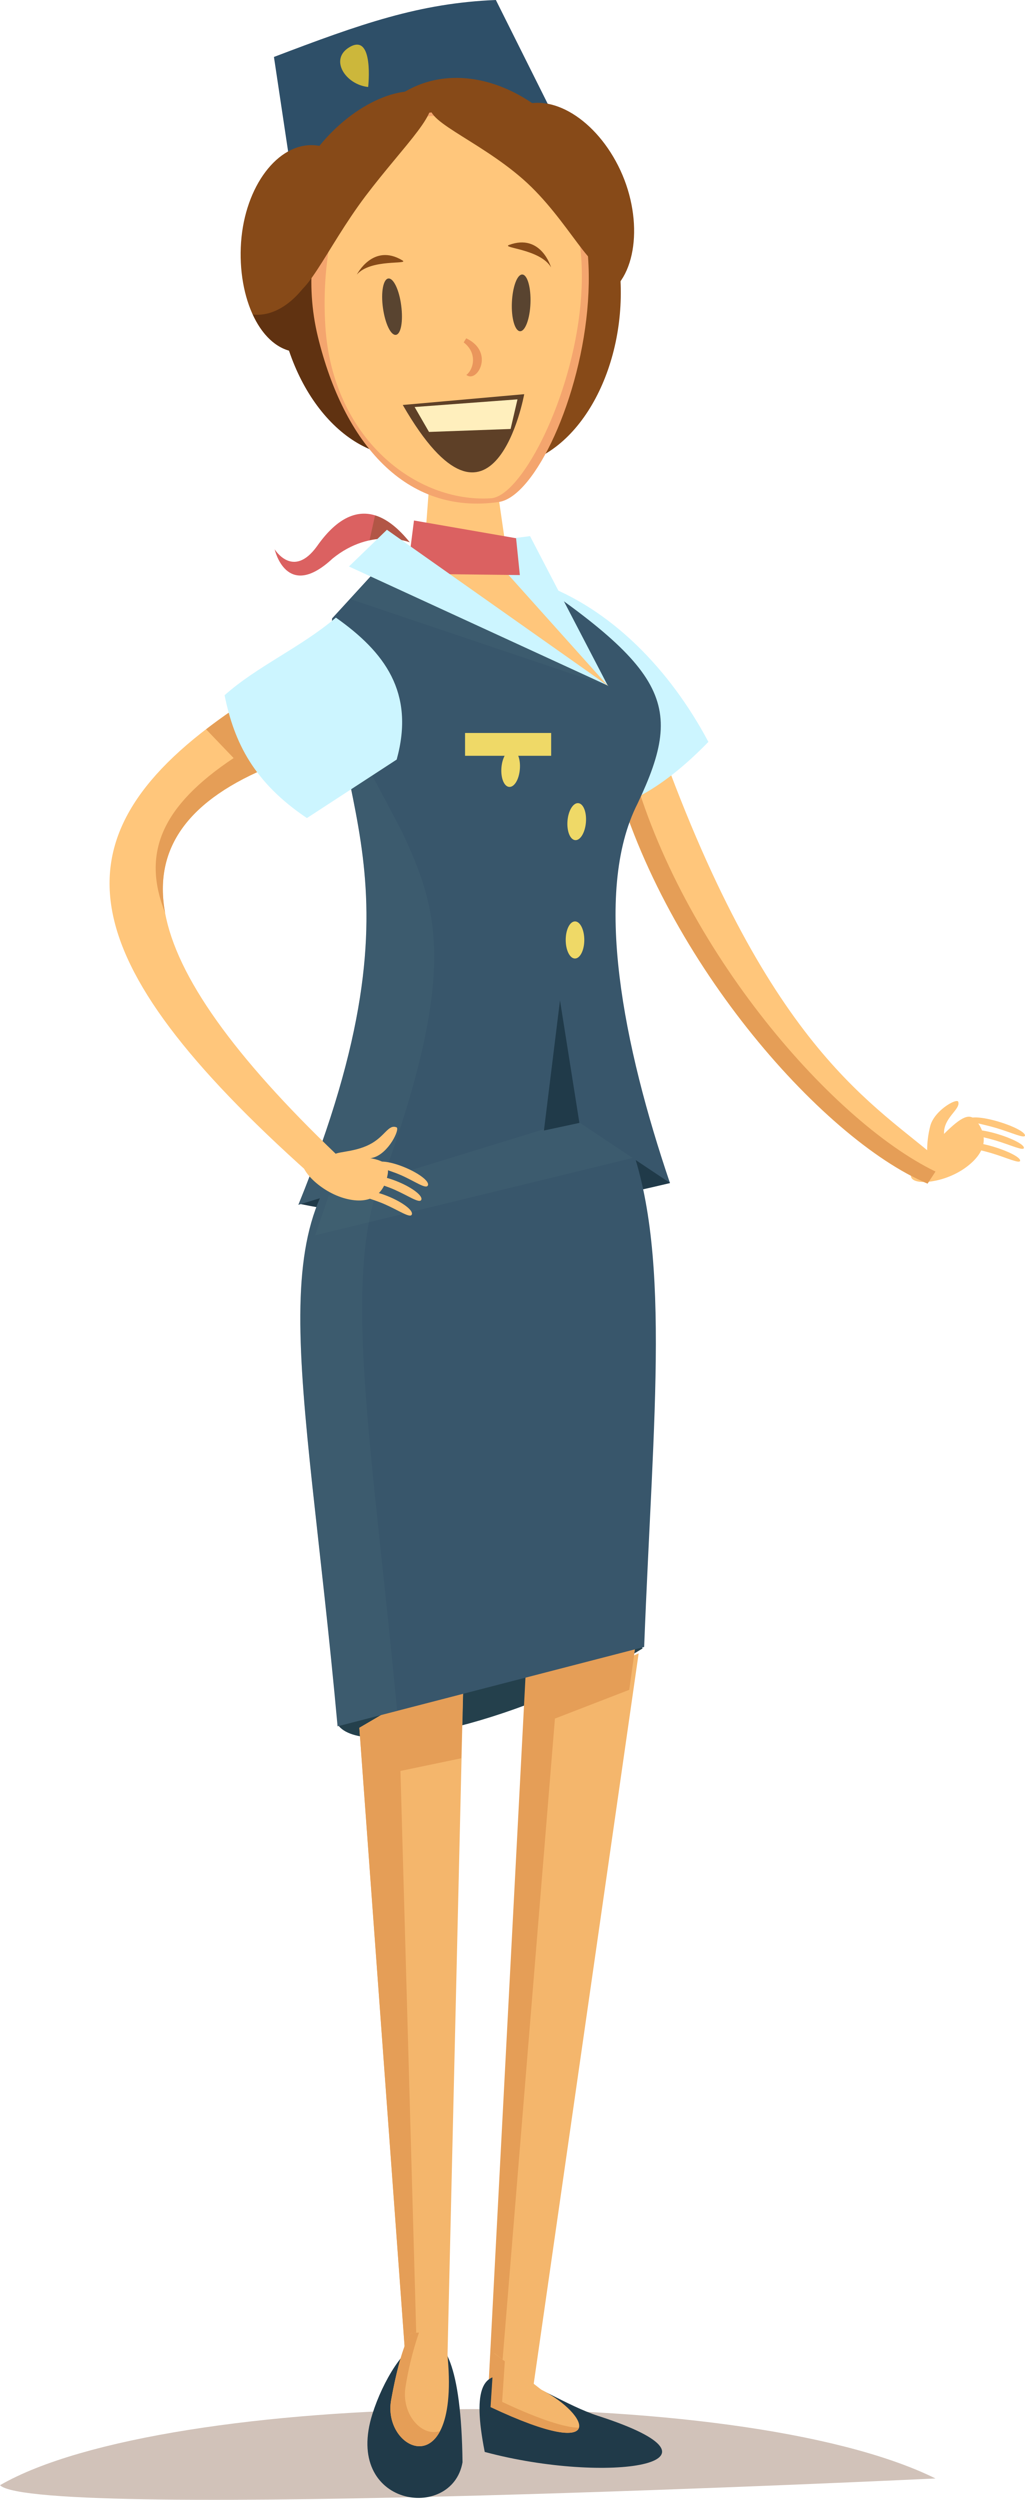 <svg xmlns="http://www.w3.org/2000/svg" viewBox="0 0 190.23 463.54"><defs><style>.f4538c3b-fec3-4cf9-817b-901777ae6fda{isolation:isolate;}.ad1ea5d9-aebf-49f8-9f41-75c90eb3f6ec{fill:#ffc67b;}.a4e5118e-2455-41b5-bbfd-b35255e42dfe{fill:#e59e57;}.b4783b8a-8bd8-4d32-879a-fdb92402598e{fill:#ccf5ff;}.ac8e7dfe-a875-4ee1-a013-9da08c2e92d6{fill:#24404c;}.e4037601-c55f-4dbd-af6b-0dde35b58906{fill:#203a49;}.e27a1e3b-ddeb-4d66-a8b8-7348aaf8da04{fill:#233d4c;}.a6657d0f-9c20-4bbb-98be-603c9dc0f52a{fill:#8c6850;}.a6657d0f-9c20-4bbb-98be-603c9dc0f52a,.b1016e8a-5949-4963-b659-f5b60714ac2c{opacity:0.4;}.a6657d0f-9c20-4bbb-98be-603c9dc0f52a,.b1016e8a-5949-4963-b659-f5b60714ac2c,.fa15d5dc-c556-43e4-8fa6-1fd6f4584459{mix-blend-mode:multiply;}.b8f9ae97-73e7-4022-9442-31187b05f619{fill:#f4b66c;}.a57a2aff-8f0b-4461-a082-bf5500271a01{fill:#38566b;}.fa15d5dc-c556-43e4-8fa6-1fd6f4584459{fill:#466777;opacity:0.3;}.ab07473a-6d96-4f66-ae77-30ef989a2829{fill:#db6161;}.b1016e8a-5949-4963-b659-f5b60714ac2c{fill:#77461e;}.b35d7236-097a-4714-9705-bc0d5091128b{fill:#b0e2ea;}.f2254c4b-f04d-4222-b59f-e899401eb2dc{fill:#efd967;}.b77a9188-95e7-45e3-808a-37fb04b0dfed{fill:#2e4f68;}.ac911845-2eb0-461c-a6a7-dcdb9edbd2e9{fill:#603211;}.b4f6dff6-c5d7-44f1-8ca5-f146ae3a9711{fill:#874a18;}.a39069cf-da51-4d56-adf4-11ed0f597ec7{fill:#f4a56e;}.aac3c6b2-c7b1-4ddc-a830-de48a042f271{fill:#594430;}.bee15429-97c8-41a9-8091-91c3e2afd735{fill:#5e4027;}.bb8e2180-c064-4c93-add6-baa7e5659a03{fill:#ffefbd;}.a76bddc9-3c49-45eb-a74f-6635383bcd4d{fill:#ea965c;}.bead388c-d0c4-4f7b-ac1f-787ccdfdd125{fill:#ccb73b;}.aad8ac6f-1904-4987-8129-118f50a5904c{fill:#5b3d1f;}</style></defs><g class="f4538c3b-fec3-4cf9-817b-901777ae6fda"><g id="a9d182bd-3b6f-4e90-bcc1-c5980a29fd3b" data-name="2"><path class="ad1ea5d9-aebf-49f8-9f41-75c90eb3f6ec" d="M184.1,212.3c-1.23-1.54-2.71-.94-6.2,2.56s-6.55,6.38-5.91,7.91,6.23,1,10.14-1.87S186.21,215,184.1,212.3Z" transform="translate(-2.87 -4.44)"/><path class="ad1ea5d9-aebf-49f8-9f41-75c90eb3f6ec" d="M193.1,215c.07-.61-2.18-1.78-5-2.61s-5.22-1-5.29-.41,2.19.79,5,1.63S193,215.59,193.1,215Z" transform="translate(-2.87 -4.44)"/><path class="ad1ea5d9-aebf-49f8-9f41-75c90eb3f6ec" d="M180.71,208.73c.55,1.61-3.76,3.4-2.35,7.28a3.19,3.19,0,0,1-2.72,4.51c-.82-.21-1-4-.1-7.38C176.34,210.3,180.47,208,180.71,208.73Z" transform="translate(-2.87 -4.44)"/><path class="ad1ea5d9-aebf-49f8-9f41-75c90eb3f6ec" d="M192.9,217.29c.06-.61-2.19-1.78-5-2.61s-5.22-1-5.29-.41,2.19.79,5,1.63S192.83,217.9,192.9,217.29Z" transform="translate(-2.87 -4.44)"/><path class="ad1ea5d9-aebf-49f8-9f41-75c90eb3f6ec" d="M192.2,219.66c.07-.6-2.18-1.77-5-2.61s-5.22-1-5.29-.41,2.19.79,5,1.63S192.14,220.28,192.2,219.66Z" transform="translate(-2.87 -4.44)"/><path class="ad1ea5d9-aebf-49f8-9f41-75c90eb3f6ec" d="M125.35,142.55c20.6,57.15,40,66.65,52.26,77.41L175,223.91c-19.8-8.34-49.87-42.59-58.69-77.89C116.33,146,125.05,141.73,125.35,142.55Z" transform="translate(-2.87 -4.44)"/><path class="a4e5118e-2455-41b5-bbfd-b35255e42dfe" d="M119.62,144.61s1.4-.69,3.1-1.46c-2.66,1-6.39,2.87-6.39,2.87,8.82,35.3,38.89,69.55,58.69,77.89l1.47-2.24C156.71,212.09,128.17,178.84,119.62,144.61Z" transform="translate(-2.87 -4.44)"/><path class="b4783b8a-8bd8-4d32-879a-fdb92402598e" d="M103,112.54l-5.86,15.67c3.76,7.37,6.64,18.92,10.8,26.79,8.85,1.09,17.83-4.16,26.4-13C127.17,128.51,116.2,117.24,103,112.54Z" transform="translate(-2.87 -4.44)"/><path class="ac8e7dfe-a875-4ee1-a013-9da08c2e92d6" d="M111.61,293.51,70.78,310.36l-5,14.17c5.27,6.08,34.94-1.24,56.36-14.44Z" transform="translate(-2.87 -4.44)"/><path class="e4037601-c55f-4dbd-af6b-0dde35b58906" d="M117.34,199.49,65.76,216.56l-7.21,11.12c20.86,4.23,37.54,3.52,68.66-3.87Z" transform="translate(-2.87 -4.44)"/><polygon class="e27a1e3b-ddeb-4d66-a8b8-7348aaf8da04" points="89.52 101.36 72.44 103.4 71.81 110.69 89.91 110.69 89.52 101.36"/><path class="a6657d0f-9c20-4bbb-98be-603c9dc0f52a" d="M2.87,465.25c30.84-17.82,137-19.34,173.62-1.25C176.49,464,9.54,472,2.87,465.25Z" transform="translate(-2.87 -4.44)"/><path class="ad1ea5d9-aebf-49f8-9f41-75c90eb3f6ec" d="M81.36,113.34c25.58,21.81,57.73,30.43,15.61-2.82Z" transform="translate(-2.87 -4.44)"/><path class="ad1ea5d9-aebf-49f8-9f41-75c90eb3f6ec" d="M95.11,94.67H82.5l-1.35,18c2.47,3.64,6.49,2.86,16.24-2.27Z" transform="translate(-2.87 -4.44)"/><polygon class="b8f9ae97-73e7-4022-9442-31187b05f619" points="86.06 309.05 66.69 320.37 76.27 451.25 82.79 447.9 86.06 309.05"/><polygon class="a4e5118e-2455-41b5-bbfd-b35255e42dfe" points="74.32 328.37 85.6 326.02 86.06 309.05 66.69 320.37 76.27 451.25 77.75 450.49 74.32 328.37"/><polygon class="b8f9ae97-73e7-4022-9442-31187b05f619" points="118.53 306.56 97.72 315.92 90.3 449.34 97.86 450.29 118.53 306.56"/><polygon class="a4e5118e-2455-41b5-bbfd-b35255e42dfe" points="102.99 318.66 116.78 313.33 118.5 301.11 97.82 305.34 90.3 449.34 92.43 447.9 102.99 318.66"/><path class="a57a2aff-8f0b-4461-a082-bf5500271a01" d="M119,214.3c-14.78-9.13-24.28-10.15-43.48-2.49-25.48,15.92-16.28,43.74-10,112.72l56.9-14.71C124.09,266.38,127.68,235.35,119,214.3Z" transform="translate(-2.87 -4.44)"/><path class="fa15d5dc-c556-43e4-8fa6-1fd6f4584459" d="M75.5,211.81l4.8.27c-16.51,17.39-9.38,49.67-3.73,109.6l-11,2.85C59.22,255.55,50,227.73,75.5,211.81Z" transform="translate(-2.87 -4.44)"/><polygon class="fa15d5dc-c556-43e4-8fa6-1fd6f4584459" points="118.21 208.53 67.58 202.41 58.5 229.05 117.94 214.58 118.21 208.53"/><path class="ab07473a-6d96-4f66-ae77-30ef989a2829" d="M78.93,105c-2.59-3.12-9.29-10.58-17.22.71-4.46,6.18-7.87.57-7.87.57S56,116,64.6,108C71.83,102.13,78.93,105,78.93,105Z" transform="translate(-2.87 -4.44)"/><path class="b1016e8a-5949-4963-b659-f5b60714ac2c" d="M72.48,100c2.91.89,5.18,3.46,6.45,5a14,14,0,0,0-7.48-.38Z" transform="translate(-2.87 -4.44)"/><polygon class="b35d7236-097a-4714-9705-bc0d5091128b" points="81.59 137.16 98.72 134.38 100.44 137.59 96.82 141.77 84.81 140.14 81.59 137.16"/><path class="e4037601-c55f-4dbd-af6b-0dde35b58906" d="M92.83,459.08c22.73,6.1,48.48,2.18,21.09-6.67C102.21,448.62,88,434.67,92.83,459.08Z" transform="translate(-2.87 -4.44)"/><path class="e4037601-c55f-4dbd-af6b-0dde35b58906" d="M88.71,461C86.77,472.1,66.5,469.29,72,452,75.79,440,88.27,424.6,88.71,461Z" transform="translate(-2.87 -4.44)"/><path class="b8f9ae97-73e7-4022-9442-31187b05f619" d="M75.46,449.47c-1.8,10,14.57,16.88,9.87-12.88l-6.22.47S77.29,439.29,75.46,449.47Z" transform="translate(-2.87 -4.44)"/><path class="b8f9ae97-73e7-4022-9442-31187b05f619" d="M103.32,447.53c9.13,4.7,12.49,13.51-9.36,3.23l.65-10Z" transform="translate(-2.87 -4.44)"/><path class="a4e5118e-2455-41b5-bbfd-b35255e42dfe" d="M96.06,449.8l.5-7.52-2-1.51-.65,10c11.34,5.34,15.87,5.52,16.35,3.82C107.93,454.56,103.44,453.27,96.06,449.8Z" transform="translate(-2.87 -4.44)"/><path class="a4e5118e-2455-41b5-bbfd-b35255e42dfe" d="M78.16,446.85a60,60,0,0,1,2.47-9.9l-1.52.11s-1.82,2.23-3.65,12.41c-1.21,6.76,5.79,12,9.08,5.74C81.17,456.38,77.23,452.05,78.16,446.85Z" transform="translate(-2.87 -4.44)"/><path class="a57a2aff-8f0b-4461-a082-bf5500271a01" d="M119.18,133.68,75.27,107.36,64.5,119.11c-1.88,35.1,19.12,46.38-6.26,108.73l52-16Z" transform="translate(-2.87 -4.44)"/><polygon class="fa15d5dc-c556-43e4-8fa6-1fd6f4584459" points="112.86 127.21 111.53 126.19 72.05 103.63 65 111.08 112.86 127.21"/><path class="fa15d5dc-c556-43e4-8fa6-1fd6f4584459" d="M65.46,137.15c3.5,23.23,13.3,40.26-7.22,90.69L73.93,223c13.84-38.34,10.39-49.89,3.42-64.58C73.34,150.87,68.11,140.73,65.46,137.15Z" transform="translate(-2.87 -4.44)"/><path class="a57a2aff-8f0b-4461-a082-bf5500271a01" d="M113.7,137.6l3.76-4.07L93,106.07c33.84,22,37.28,28.24,28.2,47.36-8.44,16.59-2.52,45.26,6,70.34l-19.74-13.16Z" transform="translate(-2.87 -4.44)"/><polygon class="b4783b8a-8bd8-4d32-879a-fdb92402598e" points="112.82 127.17 98.37 99.41 88.97 100.58 112.82 127.17"/><polygon class="ab07473a-6d96-4f66-ae77-30ef989a2829" points="95.78 99.8 76.83 96.51 75.57 106.38 96.48 106.63 95.78 99.8"/><polygon class="b4783b8a-8bd8-4d32-879a-fdb92402598e" points="112.74 127.09 71.81 98.23 64.76 105.04 112.74 127.09"/><polygon class="e4037601-c55f-4dbd-af6b-0dde35b58906" points="107.53 208.21 103.93 185.49 100.95 209.62 107.53 208.21"/><path class="f2254c4b-f04d-4222-b59f-e899401eb2dc" d="M111.61,156.94c.16-1.9-.47-3.5-1.42-3.58s-1.85,1.39-2,3.29.48,3.49,1.43,3.57S111.45,158.83,111.61,156.94Z" transform="translate(-2.87 -4.44)"/><path class="f2254c4b-f04d-4222-b59f-e899401eb2dc" d="M99.35,147.07c.16-1.9-.47-3.5-1.42-3.58s-1.85,1.39-2,3.29.48,3.49,1.43,3.57S99.19,149,99.35,147.07Z" transform="translate(-2.87 -4.44)"/><path class="f2254c4b-f04d-4222-b59f-e899401eb2dc" d="M111.31,178.73c0-1.9-.77-3.45-1.73-3.44s-1.72,1.53-1.72,3.44.77,3.44,1.72,3.44S111.31,180.63,111.31,178.73Z" transform="translate(-2.87 -4.44)"/><path class="b77a9188-95e7-45e3-808a-37fb04b0dfed" d="M105.55,25.74,94.9,4.44C80.73,5,69.79,8.88,53.71,15l3.37,22.46Z" transform="translate(-2.87 -4.44)"/><path class="ac911845-2eb0-461c-a6a7-dcdb9edbd2e9" d="M101.18,54.51C99.6,37.77,87.85,25.38,75,26.84S52.87,43,54.46,59.78,67.07,90.48,80,89,102.76,71.25,101.18,54.51Z" transform="translate(-2.87 -4.44)"/><path class="b4f6dff6-c5d7-44f1-8ca5-f146ae3a9711" d="M72.11,50.81c.73-10.34-4.16-19-10.93-19.44S48.34,39,47.61,49.36,51.26,69.28,58,69.68,71.38,61.14,72.11,50.81Z" transform="translate(-2.87 -4.44)"/><path class="ac911845-2eb0-461c-a6a7-dcdb9edbd2e9" d="M62.15,31.5a24.91,24.91,0,0,1,2.13,12.41C63.55,54.25,57,63.19,50.19,62.79c-.14,0-.27,0-.41-.06,1.84,4,4.71,6.74,8.24,7,6.77.4,13.36-8.54,14.09-18.87C72.81,41,68.4,32.63,62.15,31.5Z" transform="translate(-2.87 -4.44)"/><path class="b4f6dff6-c5d7-44f1-8ca5-f146ae3a9711" d="M118,36c-4.38-9.39-12.88-14.62-19-11.68s-7.51,12.92-3.14,22.31,12.87,15.65,19,12.71S122.39,45.43,118,36Z" transform="translate(-2.87 -4.44)"/><path class="b4f6dff6-c5d7-44f1-8ca5-f146ae3a9711" d="M118.08,58c-.26-16.81-9.22-29.87-22.19-29.43S72.61,43,72.87,59.81,83,91.41,96,91,118.35,74.83,118.08,58Z" transform="translate(-2.87 -4.44)"/><path class="b4f6dff6-c5d7-44f1-8ca5-f146ae3a9711" d="M113.29,37c-7.71-14.94-23.23-22.06-34.66-15.9S64.19,44.36,71.9,59.3s23.15,23.78,34.58,17.62S121,51.93,113.29,37Z" transform="translate(-2.87 -4.44)"/><path class="a39069cf-da51-4d56-adf4-11ed0f597ec7" d="M84.4,25.22c-17.52.25-27.33,22-22.53,41.67S78.13,100.06,95.5,97.51C108.83,95.38,129.85,24.58,84.4,25.22Z" transform="translate(-2.87 -4.44)"/><path class="ad1ea5d9-aebf-49f8-9f41-75c90eb3f6ec" d="M85.36,26C69.43,24.59,62,45.4,63.25,64.91,64.55,85.69,80.07,97.74,94,96.83,104.77,96.12,129.91,29.81,85.36,26Z" transform="translate(-2.87 -4.44)"/><path class="aac3c6b2-c7b1-4ddc-a830-de48a042f271" d="M77.33,61.08c-.37-2.88-1.44-5.12-2.39-5s-1.4,2.56-1,5.45,1.45,5.12,2.4,5S77.71,64,77.33,61.08Z" transform="translate(-2.87 -4.44)"/><path class="aac3c6b2-c7b1-4ddc-a830-de48a042f271" d="M101.32,60.66c.11-2.9-.57-5.29-1.52-5.32S98,57.63,97.87,60.53s.57,5.3,1.52,5.33S101.21,63.57,101.32,60.66Z" transform="translate(-2.87 -4.44)"/><path class="bee15429-97c8-41a9-8091-91c3e2afd735" d="M77.62,79.53l22.54-2S94.48,108.78,77.62,79.53Z" transform="translate(-2.87 -4.44)"/><polygon class="bb8e2180-c064-4c93-add6-baa7e5659a03" points="76.95 75.47 79.62 80.09 94.76 79.54 96.04 74.05 76.95 75.47"/><path class="a76bddc9-3c49-45eb-a74f-6635383bcd4d" d="M89.4,73.94c2,1.67,5.36-4.22,0-6.77C89.44,67.17,86.25,71.31,89.4,73.94Z" transform="translate(-2.87 -4.44)"/><path class="ad1ea5d9-aebf-49f8-9f41-75c90eb3f6ec" d="M87.76,74c2,1.67,5.37-4.22,0-6.77C87.81,67.23,84.62,71.37,87.76,74Z" transform="translate(-2.87 -4.44)"/><path class="b4f6dff6-c5d7-44f1-8ca5-f146ae3a9711" d="M77.55,52.72c1.37.83-5.88-.35-8.45,2.63C69.1,55.35,72.1,49.44,77.55,52.72Z" transform="translate(-2.87 -4.44)"/><path class="b4f6dff6-c5d7-44f1-8ca5-f146ae3a9711" d="M97.34,49.86c-1.5.56,5.83.75,7.8,4.16C105.14,54,103.3,47.65,97.34,49.86Z" transform="translate(-2.87 -4.44)"/><path class="bead388c-d0c4-4f7b-ac1f-787ccdfdd125" d="M67.79,13.15c-3.91,2.25-.78,7,3.41,7.42C71.2,20.57,72.32,10.54,67.79,13.15Z" transform="translate(-2.87 -4.44)"/><path class="b4f6dff6-c5d7-44f1-8ca5-f146ae3a9711" d="M70.69,40.82C78.13,31,85.37,24.61,82.16,22.19s-13.4.48-20.84,10.36-8.47,23.77-5.26,26.19S63.25,50.69,70.69,40.82Z" transform="translate(-2.87 -4.44)"/><path class="b4f6dff6-c5d7-44f1-8ca5-f146ae3a9711" d="M99.91,37.65c8.57,7.5,13.25,18.94,16,16s.36-16.45-8.21-24-21.8-9-24.52-6.09S91.34,30.15,99.91,37.65Z" transform="translate(-2.87 -4.44)"/><rect class="f2254c4b-f04d-4222-b59f-e899401eb2dc" x="86.31" y="135.91" width="15.98" height="4.23"/><path class="ad1ea5d9-aebf-49f8-9f41-75c90eb3f6ec" d="M53.55,146.36,46.18,136c-34.3,23.29-30.67,46,14.07,86l5-3.55C27.59,182.38,22.11,158.91,53.55,146.36Z" transform="translate(-2.87 -4.44)"/><path class="a4e5118e-2455-41b5-bbfd-b35255e42dfe" d="M46.23,145c-13.37,8.9-17.11,17.64-12.71,28.72-2.22-12,4.25-21.06,20-27.36L46.18,136c-1.8,1.22-3.47,2.44-5.06,3.67Z" transform="translate(-2.87 -4.44)"/><path class="b4783b8a-8bd8-4d32-879a-fdb92402598e" d="M76.49,145.28c3.45-12.47-2.31-20-11.28-26.32-6.59,5.58-14.61,9-20.66,14.39,1.79,8.83,5.46,16.18,15.28,22.78Z" transform="translate(-2.87 -4.44)"/><path class="ad1ea5d9-aebf-49f8-9f41-75c90eb3f6ec" d="M74.82,222.19c.38-2.12-1-2.93-5.92-3.32s-9.05-.89-9.81.74,3.27,5.87,7.94,7.08S74.17,225.84,74.82,222.19Z" transform="translate(-2.87 -4.44)"/><path class="ad1ea5d9-aebf-49f8-9f41-75c90eb3f6ec" d="M82.28,224.24c.34-.71-1.53-2.18-4.18-3.3s-5.06-1.45-5.4-.74,2,1,4.61,2.15S81.94,225,82.28,224.24Z" transform="translate(-2.87 -4.44)"/><path class="ad1ea5d9-aebf-49f8-9f41-75c90eb3f6ec" d="M76.46,213.47c-1.54-.62-2.14,1.73-5,3.18-3.1,1.6-6.78,1.25-6.63,2.12s3.91,1.22,7.26.33C75,218.34,77.15,213.74,76.46,213.47Z" transform="translate(-2.87 -4.44)"/><path class="ad1ea5d9-aebf-49f8-9f41-75c90eb3f6ec" d="M81.05,226.92c.34-.71-1.53-2.18-4.17-3.3s-5.07-1.45-5.41-.74,2,1,4.61,2.15S80.72,227.63,81.05,226.92Z" transform="translate(-2.87 -4.44)"/><path class="ad1ea5d9-aebf-49f8-9f41-75c90eb3f6ec" d="M79.29,229.65c.34-.71-1.53-2.18-4.18-3.3S70,224.9,69.7,225.6s2,1,4.61,2.15S79,230.36,79.29,229.65Z" transform="translate(-2.87 -4.44)"/><line class="aad8ac6f-1904-4987-8129-118f50a5904c" x1="175.06" y1="218.08" x2="171.61" y2="218.08"/></g></g></svg>